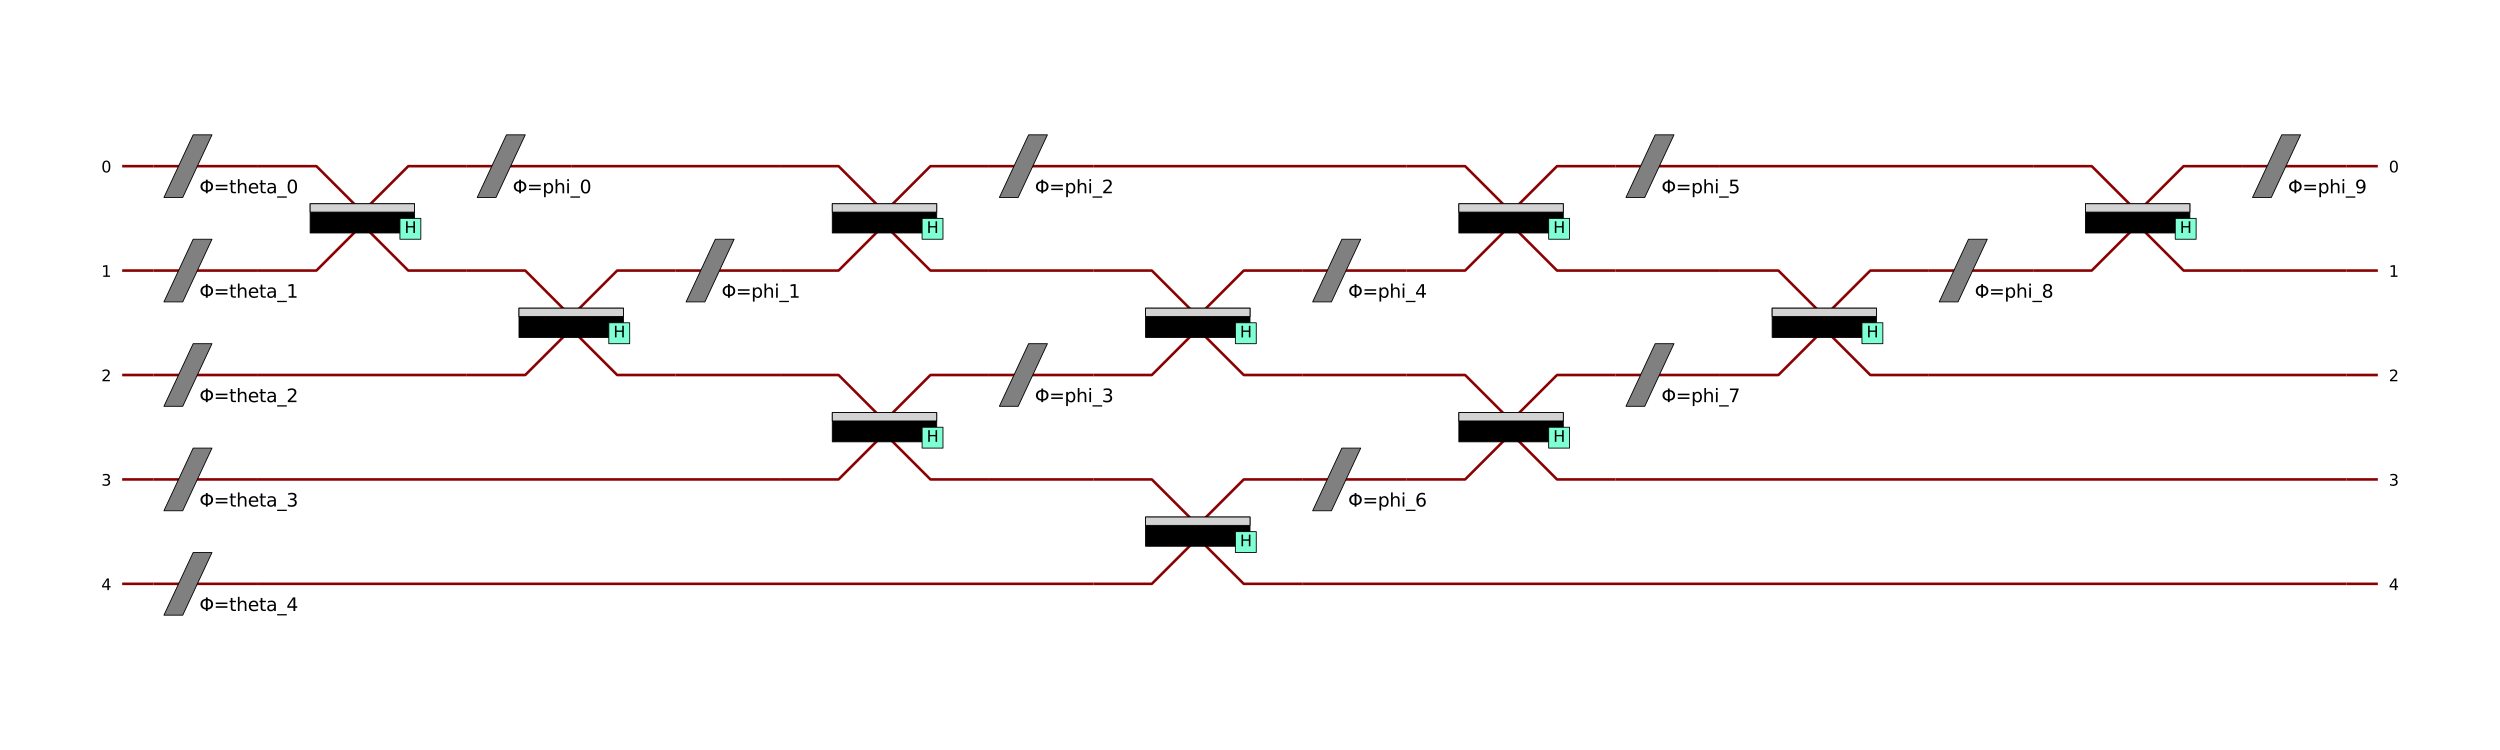 <?xml version="1.0" encoding="utf-8" standalone="no"?>
<!DOCTYPE svg PUBLIC "-//W3C//DTD SVG 1.1//EN"
  "http://www.w3.org/Graphics/SVG/1.1/DTD/svg11.dtd">
<svg xmlns:xlink="http://www.w3.org/1999/xlink" width="2880pt" height="864pt" viewBox="0 0 2880 864" xmlns="http://www.w3.org/2000/svg" version="1.1">
 <defs>
  <style type="text/css">*{stroke-linejoin: round; stroke-linecap: butt}</style>
 </defs>
 <g id="figure_1">
  <g id="patch_1">
   <path d="M 0 864
L 2880 864
L 2880 0
L 0 0
z
" style="fill: #ffffff"/>
  </g>
  <g id="axes_1">
   <g id="PatchCollection_1">
    <path d="M 140.727 191.394
L 176.818 191.394
" clip-path="url(#staticClipPath)" style="fill: none; stroke: #8b0000; stroke-width: 3"/>
    <path d="M 140.727 311.697
L 176.818 311.697
" clip-path="url(#staticClipPath)" style="fill: none; stroke: #8b0000; stroke-width: 3"/>
    <path d="M 140.727 432
L 176.818 432
" clip-path="url(#staticClipPath)" style="fill: none; stroke: #8b0000; stroke-width: 3"/>
    <path d="M 140.727 552.303
L 176.818 552.303
" clip-path="url(#staticClipPath)" style="fill: none; stroke: #8b0000; stroke-width: 3"/>
    <path d="M 140.727 672.606
L 176.818 672.606
" clip-path="url(#staticClipPath)" style="fill: none; stroke: #8b0000; stroke-width: 3"/>
    <path d="M 176.818 191.394
L 297.121 191.394
" clip-path="url(#staticClipPath)" style="fill: none; stroke: #8b0000; stroke-width: 3"/>
    <path d="M 188.848 227.485
L 210.503 227.485
L 244.188 155.303
L 222.533 155.303
L 188.848 227.485
L 210.503 227.485
z
" clip-path="url(#staticClipPath)" style="fill: #808080; stroke: #000000"/>
    <path d="M 176.818 311.697
L 297.121 311.697
" clip-path="url(#staticClipPath)" style="fill: none; stroke: #8b0000; stroke-width: 3"/>
    <path d="M 188.848 347.788
L 210.503 347.788
L 244.188 275.606
L 222.533 275.606
L 188.848 347.788
L 210.503 347.788
z
" clip-path="url(#staticClipPath)" style="fill: #808080; stroke: #000000"/>
    <path d="M 176.818 432
L 297.121 432
" clip-path="url(#staticClipPath)" style="fill: none; stroke: #8b0000; stroke-width: 3"/>
    <path d="M 188.848 468.091
L 210.503 468.091
L 244.188 395.909
L 222.533 395.909
L 188.848 468.091
L 210.503 468.091
z
" clip-path="url(#staticClipPath)" style="fill: #808080; stroke: #000000"/>
    <path d="M 176.818 552.303
L 297.121 552.303
" clip-path="url(#staticClipPath)" style="fill: none; stroke: #8b0000; stroke-width: 3"/>
    <path d="M 188.848 588.394
L 210.503 588.394
L 244.188 516.212
L 222.533 516.212
L 188.848 588.394
L 210.503 588.394
z
" clip-path="url(#staticClipPath)" style="fill: #808080; stroke: #000000"/>
    <path d="M 176.818 672.606
L 297.121 672.606
" clip-path="url(#staticClipPath)" style="fill: none; stroke: #8b0000; stroke-width: 3"/>
    <path d="M 188.848 708.697
L 210.503 708.697
L 244.188 636.515
L 222.533 636.515
L 188.848 708.697
L 210.503 708.697
z
" clip-path="url(#staticClipPath)" style="fill: #808080; stroke: #000000"/>
    <path d="M 297.121 191.394
L 364.491 191.394
L 410.206 237.109
" clip-path="url(#staticClipPath)" style="fill: none; stroke: #8b0000; stroke-width: 3"/>
    <path d="M 424.642 237.109
L 470.358 191.394
L 537.727 191.394
" clip-path="url(#staticClipPath)" style="fill: none; stroke: #8b0000; stroke-width: 3"/>
    <path d="M 297.121 311.697
L 364.491 311.697
L 410.206 265.982
" clip-path="url(#staticClipPath)" style="fill: none; stroke: #8b0000; stroke-width: 3"/>
    <path d="M 424.642 265.982
L 470.358 311.697
L 537.727 311.697
" clip-path="url(#staticClipPath)" style="fill: none; stroke: #8b0000; stroke-width: 3"/>
    <path d="M 357.273 234.703
L 477.576 234.703
L 477.576 268.388
L 357.273 268.388
z
" clip-path="url(#staticClipPath)" style="stroke: #000000"/>
    <path d="M 357.273 234.703
L 477.576 234.703
L 477.576 244.327
L 357.273 244.327
z
" clip-path="url(#staticClipPath)" style="fill: #d3d3d3; stroke: #000000"/>
    <path d="M 460.733 251.545
L 484.794 251.545
L 484.794 275.606
L 460.733 275.606
z
" clip-path="url(#staticClipPath)" style="fill: #7fffd4; stroke: #000000"/>
    <path d="M 537.727 191.394
L 658.03 191.394
" clip-path="url(#staticClipPath)" style="fill: none; stroke: #8b0000; stroke-width: 3"/>
    <path d="M 549.758 227.485
L 571.412 227.485
L 605.097 155.303
L 583.442 155.303
L 549.758 227.485
L 571.412 227.485
z
" clip-path="url(#staticClipPath)" style="fill: #808080; stroke: #000000"/>
    <path d="M 297.121 432
L 537.727 432
" clip-path="url(#staticClipPath)" style="fill: none; stroke: #8b0000; stroke-width: 3"/>
    <path d="M 537.727 311.697
L 605.097 311.697
L 650.812 357.412
" clip-path="url(#staticClipPath)" style="fill: none; stroke: #8b0000; stroke-width: 3"/>
    <path d="M 665.248 357.412
L 710.964 311.697
L 778.333 311.697
" clip-path="url(#staticClipPath)" style="fill: none; stroke: #8b0000; stroke-width: 3"/>
    <path d="M 537.727 432
L 605.097 432
L 650.812 386.285
" clip-path="url(#staticClipPath)" style="fill: none; stroke: #8b0000; stroke-width: 3"/>
    <path d="M 665.248 386.285
L 710.964 432
L 778.333 432
" clip-path="url(#staticClipPath)" style="fill: none; stroke: #8b0000; stroke-width: 3"/>
    <path d="M 597.879 355.006
L 718.182 355.006
L 718.182 388.691
L 597.879 388.691
z
" clip-path="url(#staticClipPath)" style="stroke: #000000"/>
    <path d="M 597.879 355.006
L 718.182 355.006
L 718.182 364.63
L 597.879 364.63
z
" clip-path="url(#staticClipPath)" style="fill: #d3d3d3; stroke: #000000"/>
    <path d="M 701.339 371.848
L 725.4 371.848
L 725.4 395.909
L 701.339 395.909
z
" clip-path="url(#staticClipPath)" style="fill: #7fffd4; stroke: #000000"/>
    <path d="M 778.333 311.697
L 898.636 311.697
" clip-path="url(#staticClipPath)" style="fill: none; stroke: #8b0000; stroke-width: 3"/>
    <path d="M 790.364 347.788
L 812.018 347.788
L 845.703 275.606
L 824.048 275.606
L 790.364 347.788
L 812.018 347.788
z
" clip-path="url(#staticClipPath)" style="fill: #808080; stroke: #000000"/>
    <path d="M 658.03 191.394
L 898.636 191.394
" clip-path="url(#staticClipPath)" style="fill: none; stroke: #8b0000; stroke-width: 3"/>
    <path d="M 898.636 191.394
L 966.006 191.394
L 1011.721 237.109
" clip-path="url(#staticClipPath)" style="fill: none; stroke: #8b0000; stroke-width: 3"/>
    <path d="M 1026.158 237.109
L 1071.873 191.394
L 1139.242 191.394
" clip-path="url(#staticClipPath)" style="fill: none; stroke: #8b0000; stroke-width: 3"/>
    <path d="M 898.636 311.697
L 966.006 311.697
L 1011.721 265.982
" clip-path="url(#staticClipPath)" style="fill: none; stroke: #8b0000; stroke-width: 3"/>
    <path d="M 1026.158 265.982
L 1071.873 311.697
L 1139.242 311.697
" clip-path="url(#staticClipPath)" style="fill: none; stroke: #8b0000; stroke-width: 3"/>
    <path d="M 958.788 234.703
L 1079.091 234.703
L 1079.091 268.388
L 958.788 268.388
z
" clip-path="url(#staticClipPath)" style="stroke: #000000"/>
    <path d="M 958.788 234.703
L 1079.091 234.703
L 1079.091 244.327
L 958.788 244.327
z
" clip-path="url(#staticClipPath)" style="fill: #d3d3d3; stroke: #000000"/>
    <path d="M 1062.248 251.545
L 1086.309 251.545
L 1086.309 275.606
L 1062.248 275.606
z
" clip-path="url(#staticClipPath)" style="fill: #7fffd4; stroke: #000000"/>
    <path d="M 778.333 432
L 898.636 432
" clip-path="url(#staticClipPath)" style="fill: none; stroke: #8b0000; stroke-width: 3"/>
    <path d="M 297.121 552.303
L 898.636 552.303
" clip-path="url(#staticClipPath)" style="fill: none; stroke: #8b0000; stroke-width: 3"/>
    <path d="M 898.636 432
L 966.006 432
L 1011.721 477.715
" clip-path="url(#staticClipPath)" style="fill: none; stroke: #8b0000; stroke-width: 3"/>
    <path d="M 1026.158 477.715
L 1071.873 432
L 1139.242 432
" clip-path="url(#staticClipPath)" style="fill: none; stroke: #8b0000; stroke-width: 3"/>
    <path d="M 898.636 552.303
L 966.006 552.303
L 1011.721 506.588
" clip-path="url(#staticClipPath)" style="fill: none; stroke: #8b0000; stroke-width: 3"/>
    <path d="M 1026.158 506.588
L 1071.873 552.303
L 1139.242 552.303
" clip-path="url(#staticClipPath)" style="fill: none; stroke: #8b0000; stroke-width: 3"/>
    <path d="M 958.788 475.309
L 1079.091 475.309
L 1079.091 508.994
L 958.788 508.994
z
" clip-path="url(#staticClipPath)" style="stroke: #000000"/>
    <path d="M 958.788 475.309
L 1079.091 475.309
L 1079.091 484.933
L 958.788 484.933
z
" clip-path="url(#staticClipPath)" style="fill: #d3d3d3; stroke: #000000"/>
    <path d="M 1062.248 492.152
L 1086.309 492.152
L 1086.309 516.212
L 1062.248 516.212
z
" clip-path="url(#staticClipPath)" style="fill: #7fffd4; stroke: #000000"/>
    <path d="M 1139.242 191.394
L 1259.545 191.394
" clip-path="url(#staticClipPath)" style="fill: none; stroke: #8b0000; stroke-width: 3"/>
    <path d="M 1151.273 227.485
L 1172.927 227.485
L 1206.612 155.303
L 1184.958 155.303
L 1151.273 227.485
L 1172.927 227.485
z
" clip-path="url(#staticClipPath)" style="fill: #808080; stroke: #000000"/>
    <path d="M 1139.242 432
L 1259.545 432
" clip-path="url(#staticClipPath)" style="fill: none; stroke: #8b0000; stroke-width: 3"/>
    <path d="M 1151.273 468.091
L 1172.927 468.091
L 1206.612 395.909
L 1184.958 395.909
L 1151.273 468.091
L 1172.927 468.091
z
" clip-path="url(#staticClipPath)" style="fill: #808080; stroke: #000000"/>
    <path d="M 1139.242 311.697
L 1259.545 311.697
" clip-path="url(#staticClipPath)" style="fill: none; stroke: #8b0000; stroke-width: 3"/>
    <path d="M 1259.545 311.697
L 1326.915 311.697
L 1372.63 357.412
" clip-path="url(#staticClipPath)" style="fill: none; stroke: #8b0000; stroke-width: 3"/>
    <path d="M 1387.067 357.412
L 1432.782 311.697
L 1500.152 311.697
" clip-path="url(#staticClipPath)" style="fill: none; stroke: #8b0000; stroke-width: 3"/>
    <path d="M 1259.545 432
L 1326.915 432
L 1372.63 386.285
" clip-path="url(#staticClipPath)" style="fill: none; stroke: #8b0000; stroke-width: 3"/>
    <path d="M 1387.067 386.285
L 1432.782 432
L 1500.152 432
" clip-path="url(#staticClipPath)" style="fill: none; stroke: #8b0000; stroke-width: 3"/>
    <path d="M 1319.697 355.006
L 1440 355.006
L 1440 388.691
L 1319.697 388.691
z
" clip-path="url(#staticClipPath)" style="stroke: #000000"/>
    <path d="M 1319.697 355.006
L 1440 355.006
L 1440 364.63
L 1319.697 364.63
z
" clip-path="url(#staticClipPath)" style="fill: #d3d3d3; stroke: #000000"/>
    <path d="M 1423.158 371.848
L 1447.218 371.848
L 1447.218 395.909
L 1423.158 395.909
z
" clip-path="url(#staticClipPath)" style="fill: #7fffd4; stroke: #000000"/>
    <path d="M 1139.242 552.303
L 1259.545 552.303
" clip-path="url(#staticClipPath)" style="fill: none; stroke: #8b0000; stroke-width: 3"/>
    <path d="M 297.121 672.606
L 1259.545 672.606
" clip-path="url(#staticClipPath)" style="fill: none; stroke: #8b0000; stroke-width: 3"/>
    <path d="M 1259.545 552.303
L 1326.915 552.303
L 1372.63 598.018
" clip-path="url(#staticClipPath)" style="fill: none; stroke: #8b0000; stroke-width: 3"/>
    <path d="M 1387.067 598.018
L 1432.782 552.303
L 1500.152 552.303
" clip-path="url(#staticClipPath)" style="fill: none; stroke: #8b0000; stroke-width: 3"/>
    <path d="M 1259.545 672.606
L 1326.915 672.606
L 1372.63 626.891
" clip-path="url(#staticClipPath)" style="fill: none; stroke: #8b0000; stroke-width: 3"/>
    <path d="M 1387.067 626.891
L 1432.782 672.606
L 1500.152 672.606
" clip-path="url(#staticClipPath)" style="fill: none; stroke: #8b0000; stroke-width: 3"/>
    <path d="M 1319.697 595.612
L 1440 595.612
L 1440 629.297
L 1319.697 629.297
z
" clip-path="url(#staticClipPath)" style="stroke: #000000"/>
    <path d="M 1319.697 595.612
L 1440 595.612
L 1440 605.236
L 1319.697 605.236
z
" clip-path="url(#staticClipPath)" style="fill: #d3d3d3; stroke: #000000"/>
    <path d="M 1423.158 612.455
L 1447.218 612.455
L 1447.218 636.515
L 1423.158 636.515
z
" clip-path="url(#staticClipPath)" style="fill: #7fffd4; stroke: #000000"/>
    <path d="M 1500.152 311.697
L 1620.455 311.697
" clip-path="url(#staticClipPath)" style="fill: none; stroke: #8b0000; stroke-width: 3"/>
    <path d="M 1512.182 347.788
L 1533.836 347.788
L 1567.521 275.606
L 1545.867 275.606
L 1512.182 347.788
L 1533.836 347.788
z
" clip-path="url(#staticClipPath)" style="fill: #808080; stroke: #000000"/>
    <path d="M 1500.152 552.303
L 1620.455 552.303
" clip-path="url(#staticClipPath)" style="fill: none; stroke: #8b0000; stroke-width: 3"/>
    <path d="M 1512.182 588.394
L 1533.836 588.394
L 1567.521 516.212
L 1545.867 516.212
L 1512.182 588.394
L 1533.836 588.394
z
" clip-path="url(#staticClipPath)" style="fill: #808080; stroke: #000000"/>
    <path d="M 1259.545 191.394
L 1620.455 191.394
" clip-path="url(#staticClipPath)" style="fill: none; stroke: #8b0000; stroke-width: 3"/>
    <path d="M 1620.455 191.394
L 1687.824 191.394
L 1733.539 237.109
" clip-path="url(#staticClipPath)" style="fill: none; stroke: #8b0000; stroke-width: 3"/>
    <path d="M 1747.976 237.109
L 1793.691 191.394
L 1861.061 191.394
" clip-path="url(#staticClipPath)" style="fill: none; stroke: #8b0000; stroke-width: 3"/>
    <path d="M 1620.455 311.697
L 1687.824 311.697
L 1733.539 265.982
" clip-path="url(#staticClipPath)" style="fill: none; stroke: #8b0000; stroke-width: 3"/>
    <path d="M 1747.976 265.982
L 1793.691 311.697
L 1861.061 311.697
" clip-path="url(#staticClipPath)" style="fill: none; stroke: #8b0000; stroke-width: 3"/>
    <path d="M 1680.606 234.703
L 1800.909 234.703
L 1800.909 268.388
L 1680.606 268.388
z
" clip-path="url(#staticClipPath)" style="stroke: #000000"/>
    <path d="M 1680.606 234.703
L 1800.909 234.703
L 1800.909 244.327
L 1680.606 244.327
z
" clip-path="url(#staticClipPath)" style="fill: #d3d3d3; stroke: #000000"/>
    <path d="M 1784.067 251.545
L 1808.127 251.545
L 1808.127 275.606
L 1784.067 275.606
z
" clip-path="url(#staticClipPath)" style="fill: #7fffd4; stroke: #000000"/>
    <path d="M 1500.152 432
L 1620.455 432
" clip-path="url(#staticClipPath)" style="fill: none; stroke: #8b0000; stroke-width: 3"/>
    <path d="M 1620.455 432
L 1687.824 432
L 1733.539 477.715
" clip-path="url(#staticClipPath)" style="fill: none; stroke: #8b0000; stroke-width: 3"/>
    <path d="M 1747.976 477.715
L 1793.691 432
L 1861.061 432
" clip-path="url(#staticClipPath)" style="fill: none; stroke: #8b0000; stroke-width: 3"/>
    <path d="M 1620.455 552.303
L 1687.824 552.303
L 1733.539 506.588
" clip-path="url(#staticClipPath)" style="fill: none; stroke: #8b0000; stroke-width: 3"/>
    <path d="M 1747.976 506.588
L 1793.691 552.303
L 1861.061 552.303
" clip-path="url(#staticClipPath)" style="fill: none; stroke: #8b0000; stroke-width: 3"/>
    <path d="M 1680.606 475.309
L 1800.909 475.309
L 1800.909 508.994
L 1680.606 508.994
z
" clip-path="url(#staticClipPath)" style="stroke: #000000"/>
    <path d="M 1680.606 475.309
L 1800.909 475.309
L 1800.909 484.933
L 1680.606 484.933
z
" clip-path="url(#staticClipPath)" style="fill: #d3d3d3; stroke: #000000"/>
    <path d="M 1784.067 492.152
L 1808.127 492.152
L 1808.127 516.212
L 1784.067 516.212
z
" clip-path="url(#staticClipPath)" style="fill: #7fffd4; stroke: #000000"/>
    <path d="M 1861.061 191.394
L 1981.364 191.394
" clip-path="url(#staticClipPath)" style="fill: none; stroke: #8b0000; stroke-width: 3"/>
    <path d="M 1873.091 227.485
L 1894.745 227.485
L 1928.43 155.303
L 1906.776 155.303
L 1873.091 227.485
L 1894.745 227.485
z
" clip-path="url(#staticClipPath)" style="fill: #808080; stroke: #000000"/>
    <path d="M 1861.061 432
L 1981.364 432
" clip-path="url(#staticClipPath)" style="fill: none; stroke: #8b0000; stroke-width: 3"/>
    <path d="M 1873.091 468.091
L 1894.745 468.091
L 1928.43 395.909
L 1906.776 395.909
L 1873.091 468.091
L 1894.745 468.091
z
" clip-path="url(#staticClipPath)" style="fill: #808080; stroke: #000000"/>
    <path d="M 1861.061 311.697
L 1981.364 311.697
" clip-path="url(#staticClipPath)" style="fill: none; stroke: #8b0000; stroke-width: 3"/>
    <path d="M 1981.364 311.697
L 2048.733 311.697
L 2094.448 357.412
" clip-path="url(#staticClipPath)" style="fill: none; stroke: #8b0000; stroke-width: 3"/>
    <path d="M 2108.885 357.412
L 2154.6 311.697
L 2221.97 311.697
" clip-path="url(#staticClipPath)" style="fill: none; stroke: #8b0000; stroke-width: 3"/>
    <path d="M 1981.364 432
L 2048.733 432
L 2094.448 386.285
" clip-path="url(#staticClipPath)" style="fill: none; stroke: #8b0000; stroke-width: 3"/>
    <path d="M 2108.885 386.285
L 2154.6 432
L 2221.97 432
" clip-path="url(#staticClipPath)" style="fill: none; stroke: #8b0000; stroke-width: 3"/>
    <path d="M 2041.515 355.006
L 2161.818 355.006
L 2161.818 388.691
L 2041.515 388.691
z
" clip-path="url(#staticClipPath)" style="stroke: #000000"/>
    <path d="M 2041.515 355.006
L 2161.818 355.006
L 2161.818 364.63
L 2041.515 364.63
z
" clip-path="url(#staticClipPath)" style="fill: #d3d3d3; stroke: #000000"/>
    <path d="M 2144.976 371.848
L 2169.036 371.848
L 2169.036 395.909
L 2144.976 395.909
z
" clip-path="url(#staticClipPath)" style="fill: #7fffd4; stroke: #000000"/>
    <path d="M 2221.97 311.697
L 2342.273 311.697
" clip-path="url(#staticClipPath)" style="fill: none; stroke: #8b0000; stroke-width: 3"/>
    <path d="M 2234 347.788
L 2255.655 347.788
L 2289.339 275.606
L 2267.685 275.606
L 2234 347.788
L 2255.655 347.788
z
" clip-path="url(#staticClipPath)" style="fill: #808080; stroke: #000000"/>
    <path d="M 1981.364 191.394
L 2342.273 191.394
" clip-path="url(#staticClipPath)" style="fill: none; stroke: #8b0000; stroke-width: 3"/>
    <path d="M 2342.273 191.394
L 2409.642 191.394
L 2455.358 237.109
" clip-path="url(#staticClipPath)" style="fill: none; stroke: #8b0000; stroke-width: 3"/>
    <path d="M 2469.794 237.109
L 2515.509 191.394
L 2582.879 191.394
" clip-path="url(#staticClipPath)" style="fill: none; stroke: #8b0000; stroke-width: 3"/>
    <path d="M 2342.273 311.697
L 2409.642 311.697
L 2455.358 265.982
" clip-path="url(#staticClipPath)" style="fill: none; stroke: #8b0000; stroke-width: 3"/>
    <path d="M 2469.794 265.982
L 2515.509 311.697
L 2582.879 311.697
" clip-path="url(#staticClipPath)" style="fill: none; stroke: #8b0000; stroke-width: 3"/>
    <path d="M 2402.424 234.703
L 2522.727 234.703
L 2522.727 268.388
L 2402.424 268.388
z
" clip-path="url(#staticClipPath)" style="stroke: #000000"/>
    <path d="M 2402.424 234.703
L 2522.727 234.703
L 2522.727 244.327
L 2402.424 244.327
z
" clip-path="url(#staticClipPath)" style="fill: #d3d3d3; stroke: #000000"/>
    <path d="M 2505.885 251.545
L 2529.945 251.545
L 2529.945 275.606
L 2505.885 275.606
z
" clip-path="url(#staticClipPath)" style="fill: #7fffd4; stroke: #000000"/>
    <path d="M 2582.879 191.394
L 2703.182 191.394
" clip-path="url(#staticClipPath)" style="fill: none; stroke: #8b0000; stroke-width: 3"/>
    <path d="M 2594.909 227.485
L 2616.564 227.485
L 2650.248 155.303
L 2628.594 155.303
L 2594.909 227.485
L 2616.564 227.485
z
" clip-path="url(#staticClipPath)" style="fill: #808080; stroke: #000000"/>
    <path d="M 2582.879 311.697
L 2703.182 311.697
" clip-path="url(#staticClipPath)" style="fill: none; stroke: #8b0000; stroke-width: 3"/>
    <path d="M 2221.97 432
L 2703.182 432
" clip-path="url(#staticClipPath)" style="fill: none; stroke: #8b0000; stroke-width: 3"/>
    <path d="M 1861.061 552.303
L 2703.182 552.303
" clip-path="url(#staticClipPath)" style="fill: none; stroke: #8b0000; stroke-width: 3"/>
    <path d="M 1500.152 672.606
L 2703.182 672.606
" clip-path="url(#staticClipPath)" style="fill: none; stroke: #8b0000; stroke-width: 3"/>
    <path d="M 2703.182 191.394
L 2739.273 191.394
" clip-path="url(#staticClipPath)" style="fill: none; stroke: #8b0000; stroke-width: 3"/>
    <path d="M 2703.182 311.697
L 2739.273 311.697
" clip-path="url(#staticClipPath)" style="fill: none; stroke: #8b0000; stroke-width: 3"/>
    <path d="M 2703.182 432
L 2739.273 432
" clip-path="url(#staticClipPath)" style="fill: none; stroke: #8b0000; stroke-width: 3"/>
    <path d="M 2703.182 552.303
L 2739.273 552.303
" clip-path="url(#staticClipPath)" style="fill: none; stroke: #8b0000; stroke-width: 3"/>
    <path d="M 2703.182 672.606
L 2739.273 672.606
" clip-path="url(#staticClipPath)" style="fill: none; stroke: #8b0000; stroke-width: 3"/>
   </g>
   <g id="text_1">
    <!-- Φ=theta_0 -->
    <g transform="translate(229.752 222.673) scale(0.21 -0.21)">
     <defs>
      <path id="DejaVuSans-3a6" d="M 2206 3644
Q 1738 3578 1431 3306
Q 1025 2947 1025 2328
Q 1025 1713 1431 1353
Q 1738 1081 2206 1016
L 2206 3644
z
M 2838 1016
Q 3306 1081 3613 1353
Q 4013 1713 4013 2328
Q 4013 2947 3613 3306
Q 3306 3578 2838 3644
L 2838 1016
z
M 2206 494
Q 1444 563 950 981
Q 359 1481 359 2328
Q 359 3175 950 3678
Q 1441 4100 2206 4169
L 2206 4666
L 2838 4666
L 2838 4169
Q 3600 4097 4091 3678
Q 4678 3175 4678 2328
Q 4678 1484 4091 981
Q 3600 563 2838 491
L 2838 0
L 2206 0
L 2206 494
z
" transform="scale(0.016)"/>
      <path id="DejaVuSans-3d" d="M 678 2906
L 4684 2906
L 4684 2381
L 678 2381
L 678 2906
z
M 678 1631
L 4684 1631
L 4684 1100
L 678 1100
L 678 1631
z
" transform="scale(0.016)"/>
      <path id="DejaVuSans-74" d="M 1172 4494
L 1172 3500
L 2356 3500
L 2356 3053
L 1172 3053
L 1172 1153
Q 1172 725 1289 603
Q 1406 481 1766 481
L 2356 481
L 2356 0
L 1766 0
Q 1100 0 847 248
Q 594 497 594 1153
L 594 3053
L 172 3053
L 172 3500
L 594 3500
L 594 4494
L 1172 4494
z
" transform="scale(0.016)"/>
      <path id="DejaVuSans-68" d="M 3513 2113
L 3513 0
L 2938 0
L 2938 2094
Q 2938 2591 2744 2837
Q 2550 3084 2163 3084
Q 1697 3084 1428 2787
Q 1159 2491 1159 1978
L 1159 0
L 581 0
L 581 4863
L 1159 4863
L 1159 2956
Q 1366 3272 1645 3428
Q 1925 3584 2291 3584
Q 2894 3584 3203 3211
Q 3513 2838 3513 2113
z
" transform="scale(0.016)"/>
      <path id="DejaVuSans-65" d="M 3597 1894
L 3597 1613
L 953 1613
Q 991 1019 1311 708
Q 1631 397 2203 397
Q 2534 397 2845 478
Q 3156 559 3463 722
L 3463 178
Q 3153 47 2828 -22
Q 2503 -91 2169 -91
Q 1331 -91 842 396
Q 353 884 353 1716
Q 353 2575 817 3079
Q 1281 3584 2069 3584
Q 2775 3584 3186 3129
Q 3597 2675 3597 1894
z
M 3022 2063
Q 3016 2534 2758 2815
Q 2500 3097 2075 3097
Q 1594 3097 1305 2825
Q 1016 2553 972 2059
L 3022 2063
z
" transform="scale(0.016)"/>
      <path id="DejaVuSans-61" d="M 2194 1759
Q 1497 1759 1228 1600
Q 959 1441 959 1056
Q 959 750 1161 570
Q 1363 391 1709 391
Q 2188 391 2477 730
Q 2766 1069 2766 1631
L 2766 1759
L 2194 1759
z
M 3341 1997
L 3341 0
L 2766 0
L 2766 531
Q 2569 213 2275 61
Q 1981 -91 1556 -91
Q 1019 -91 701 211
Q 384 513 384 1019
Q 384 1609 779 1909
Q 1175 2209 1959 2209
L 2766 2209
L 2766 2266
Q 2766 2663 2505 2880
Q 2244 3097 1772 3097
Q 1472 3097 1187 3025
Q 903 2953 641 2809
L 641 3341
Q 956 3463 1253 3523
Q 1550 3584 1831 3584
Q 2591 3584 2966 3190
Q 3341 2797 3341 1997
z
" transform="scale(0.016)"/>
      <path id="DejaVuSans-5f" d="M 3263 -1063
L 3263 -1509
L -63 -1509
L -63 -1063
L 3263 -1063
z
" transform="scale(0.016)"/>
      <path id="DejaVuSans-30" d="M 2034 4250
Q 1547 4250 1301 3770
Q 1056 3291 1056 2328
Q 1056 1369 1301 889
Q 1547 409 2034 409
Q 2525 409 2770 889
Q 3016 1369 3016 2328
Q 3016 3291 2770 3770
Q 2525 4250 2034 4250
z
M 2034 4750
Q 2819 4750 3233 4129
Q 3647 3509 3647 2328
Q 3647 1150 3233 529
Q 2819 -91 2034 -91
Q 1250 -91 836 529
Q 422 1150 422 2328
Q 422 3509 836 4129
Q 1250 4750 2034 4750
z
" transform="scale(0.016)"/>
     </defs>
     <use xlink:href="#DejaVuSans-3a6"/>
     <use xlink:href="#DejaVuSans-3d" x="78.711"/>
     <use xlink:href="#DejaVuSans-74" x="162.5"/>
     <use xlink:href="#DejaVuSans-68" x="201.709"/>
     <use xlink:href="#DejaVuSans-65" x="265.088"/>
     <use xlink:href="#DejaVuSans-74" x="326.611"/>
     <use xlink:href="#DejaVuSans-61" x="365.82"/>
     <use xlink:href="#DejaVuSans-5f" x="427.1"/>
     <use xlink:href="#DejaVuSans-30" x="477.1"/>
    </g>
   </g>
   <g id="text_2">
    <!-- Φ=theta_1 -->
    <g transform="translate(229.752 342.976) scale(0.21 -0.21)">
     <defs>
      <path id="DejaVuSans-31" d="M 794 531
L 1825 531
L 1825 4091
L 703 3866
L 703 4441
L 1819 4666
L 2450 4666
L 2450 531
L 3481 531
L 3481 0
L 794 0
L 794 531
z
" transform="scale(0.016)"/>
     </defs>
     <use xlink:href="#DejaVuSans-3a6"/>
     <use xlink:href="#DejaVuSans-3d" x="78.711"/>
     <use xlink:href="#DejaVuSans-74" x="162.5"/>
     <use xlink:href="#DejaVuSans-68" x="201.709"/>
     <use xlink:href="#DejaVuSans-65" x="265.088"/>
     <use xlink:href="#DejaVuSans-74" x="326.611"/>
     <use xlink:href="#DejaVuSans-61" x="365.82"/>
     <use xlink:href="#DejaVuSans-5f" x="427.1"/>
     <use xlink:href="#DejaVuSans-31" x="477.1"/>
    </g>
   </g>
   <g id="text_3">
    <!-- Φ=theta_2 -->
    <g transform="translate(229.752 463.279) scale(0.21 -0.21)">
     <defs>
      <path id="DejaVuSans-32" d="M 1228 531
L 3431 531
L 3431 0
L 469 0
L 469 531
Q 828 903 1448 1529
Q 2069 2156 2228 2338
Q 2531 2678 2651 2914
Q 2772 3150 2772 3378
Q 2772 3750 2511 3984
Q 2250 4219 1831 4219
Q 1534 4219 1204 4116
Q 875 4013 500 3803
L 500 4441
Q 881 4594 1212 4672
Q 1544 4750 1819 4750
Q 2544 4750 2975 4387
Q 3406 4025 3406 3419
Q 3406 3131 3298 2873
Q 3191 2616 2906 2266
Q 2828 2175 2409 1742
Q 1991 1309 1228 531
z
" transform="scale(0.016)"/>
     </defs>
     <use xlink:href="#DejaVuSans-3a6"/>
     <use xlink:href="#DejaVuSans-3d" x="78.711"/>
     <use xlink:href="#DejaVuSans-74" x="162.5"/>
     <use xlink:href="#DejaVuSans-68" x="201.709"/>
     <use xlink:href="#DejaVuSans-65" x="265.088"/>
     <use xlink:href="#DejaVuSans-74" x="326.611"/>
     <use xlink:href="#DejaVuSans-61" x="365.82"/>
     <use xlink:href="#DejaVuSans-5f" x="427.1"/>
     <use xlink:href="#DejaVuSans-32" x="477.1"/>
    </g>
   </g>
   <g id="text_4">
    <!-- Φ=theta_3 -->
    <g transform="translate(229.752 583.582) scale(0.21 -0.21)">
     <defs>
      <path id="DejaVuSans-33" d="M 2597 2516
Q 3050 2419 3304 2112
Q 3559 1806 3559 1356
Q 3559 666 3084 287
Q 2609 -91 1734 -91
Q 1441 -91 1130 -33
Q 819 25 488 141
L 488 750
Q 750 597 1062 519
Q 1375 441 1716 441
Q 2309 441 2620 675
Q 2931 909 2931 1356
Q 2931 1769 2642 2001
Q 2353 2234 1838 2234
L 1294 2234
L 1294 2753
L 1863 2753
Q 2328 2753 2575 2939
Q 2822 3125 2822 3475
Q 2822 3834 2567 4026
Q 2313 4219 1838 4219
Q 1578 4219 1281 4162
Q 984 4106 628 3988
L 628 4550
Q 988 4650 1302 4700
Q 1616 4750 1894 4750
Q 2613 4750 3031 4423
Q 3450 4097 3450 3541
Q 3450 3153 3228 2886
Q 3006 2619 2597 2516
z
" transform="scale(0.016)"/>
     </defs>
     <use xlink:href="#DejaVuSans-3a6"/>
     <use xlink:href="#DejaVuSans-3d" x="78.711"/>
     <use xlink:href="#DejaVuSans-74" x="162.5"/>
     <use xlink:href="#DejaVuSans-68" x="201.709"/>
     <use xlink:href="#DejaVuSans-65" x="265.088"/>
     <use xlink:href="#DejaVuSans-74" x="326.611"/>
     <use xlink:href="#DejaVuSans-61" x="365.82"/>
     <use xlink:href="#DejaVuSans-5f" x="427.1"/>
     <use xlink:href="#DejaVuSans-33" x="477.1"/>
    </g>
   </g>
   <g id="text_5">
    <!-- Φ=theta_4 -->
    <g transform="translate(229.752 703.885) scale(0.21 -0.21)">
     <defs>
      <path id="DejaVuSans-34" d="M 2419 4116
L 825 1625
L 2419 1625
L 2419 4116
z
M 2253 4666
L 3047 4666
L 3047 1625
L 3713 1625
L 3713 1100
L 3047 1100
L 3047 0
L 2419 0
L 2419 1100
L 313 1100
L 313 1709
L 2253 4666
z
" transform="scale(0.016)"/>
     </defs>
     <use xlink:href="#DejaVuSans-3a6"/>
     <use xlink:href="#DejaVuSans-3d" x="78.711"/>
     <use xlink:href="#DejaVuSans-74" x="162.5"/>
     <use xlink:href="#DejaVuSans-68" x="201.709"/>
     <use xlink:href="#DejaVuSans-65" x="265.088"/>
     <use xlink:href="#DejaVuSans-74" x="326.611"/>
     <use xlink:href="#DejaVuSans-61" x="365.82"/>
     <use xlink:href="#DejaVuSans-5f" x="427.1"/>
     <use xlink:href="#DejaVuSans-34" x="477.1"/>
    </g>
   </g>
   <g id="text_6">
    <!-- H -->
    <g transform="translate(465.995 268.388) scale(0.18 -0.18)">
     <defs>
      <path id="DejaVuSans-48" d="M 628 4666
L 1259 4666
L 1259 2753
L 3553 2753
L 3553 4666
L 4184 4666
L 4184 0
L 3553 0
L 3553 2222
L 1259 2222
L 1259 0
L 628 0
L 628 4666
z
" transform="scale(0.016)"/>
     </defs>
     <use xlink:href="#DejaVuSans-48"/>
    </g>
   </g>
   <g id="text_7">
    <!-- Φ=phi_0 -->
    <g transform="translate(590.661 222.673) scale(0.21 -0.21)">
     <defs>
      <path id="DejaVuSans-70" d="M 1159 525
L 1159 -1331
L 581 -1331
L 581 3500
L 1159 3500
L 1159 2969
Q 1341 3281 1617 3432
Q 1894 3584 2278 3584
Q 2916 3584 3314 3078
Q 3713 2572 3713 1747
Q 3713 922 3314 415
Q 2916 -91 2278 -91
Q 1894 -91 1617 61
Q 1341 213 1159 525
z
M 3116 1747
Q 3116 2381 2855 2742
Q 2594 3103 2138 3103
Q 1681 3103 1420 2742
Q 1159 2381 1159 1747
Q 1159 1113 1420 752
Q 1681 391 2138 391
Q 2594 391 2855 752
Q 3116 1113 3116 1747
z
" transform="scale(0.016)"/>
      <path id="DejaVuSans-69" d="M 603 3500
L 1178 3500
L 1178 0
L 603 0
L 603 3500
z
M 603 4863
L 1178 4863
L 1178 4134
L 603 4134
L 603 4863
z
" transform="scale(0.016)"/>
     </defs>
     <use xlink:href="#DejaVuSans-3a6"/>
     <use xlink:href="#DejaVuSans-3d" x="78.711"/>
     <use xlink:href="#DejaVuSans-70" x="162.5"/>
     <use xlink:href="#DejaVuSans-68" x="225.977"/>
     <use xlink:href="#DejaVuSans-69" x="289.355"/>
     <use xlink:href="#DejaVuSans-5f" x="317.139"/>
     <use xlink:href="#DejaVuSans-30" x="367.139"/>
    </g>
   </g>
   <g id="text_8">
    <!-- H -->
    <g transform="translate(706.601 388.691) scale(0.18 -0.18)">
     <use xlink:href="#DejaVuSans-48"/>
    </g>
   </g>
   <g id="text_9">
    <!-- Φ=phi_1 -->
    <g transform="translate(831.267 342.976) scale(0.21 -0.21)">
     <use xlink:href="#DejaVuSans-3a6"/>
     <use xlink:href="#DejaVuSans-3d" x="78.711"/>
     <use xlink:href="#DejaVuSans-70" x="162.5"/>
     <use xlink:href="#DejaVuSans-68" x="225.977"/>
     <use xlink:href="#DejaVuSans-69" x="289.355"/>
     <use xlink:href="#DejaVuSans-5f" x="317.139"/>
     <use xlink:href="#DejaVuSans-31" x="367.139"/>
    </g>
   </g>
   <g id="text_10">
    <!-- H -->
    <g transform="translate(1067.511 268.388) scale(0.18 -0.18)">
     <use xlink:href="#DejaVuSans-48"/>
    </g>
   </g>
   <g id="text_11">
    <!-- H -->
    <g transform="translate(1067.511 508.994) scale(0.18 -0.18)">
     <use xlink:href="#DejaVuSans-48"/>
    </g>
   </g>
   <g id="text_12">
    <!-- Φ=phi_2 -->
    <g transform="translate(1192.176 222.673) scale(0.21 -0.21)">
     <use xlink:href="#DejaVuSans-3a6"/>
     <use xlink:href="#DejaVuSans-3d" x="78.711"/>
     <use xlink:href="#DejaVuSans-70" x="162.5"/>
     <use xlink:href="#DejaVuSans-68" x="225.977"/>
     <use xlink:href="#DejaVuSans-69" x="289.355"/>
     <use xlink:href="#DejaVuSans-5f" x="317.139"/>
     <use xlink:href="#DejaVuSans-32" x="367.139"/>
    </g>
   </g>
   <g id="text_13">
    <!-- Φ=phi_3 -->
    <g transform="translate(1192.176 463.279) scale(0.21 -0.21)">
     <use xlink:href="#DejaVuSans-3a6"/>
     <use xlink:href="#DejaVuSans-3d" x="78.711"/>
     <use xlink:href="#DejaVuSans-70" x="162.5"/>
     <use xlink:href="#DejaVuSans-68" x="225.977"/>
     <use xlink:href="#DejaVuSans-69" x="289.355"/>
     <use xlink:href="#DejaVuSans-5f" x="317.139"/>
     <use xlink:href="#DejaVuSans-33" x="367.139"/>
    </g>
   </g>
   <g id="text_14">
    <!-- H -->
    <g transform="translate(1428.42 388.691) scale(0.18 -0.18)">
     <use xlink:href="#DejaVuSans-48"/>
    </g>
   </g>
   <g id="text_15">
    <!-- H -->
    <g transform="translate(1428.42 629.297) scale(0.18 -0.18)">
     <use xlink:href="#DejaVuSans-48"/>
    </g>
   </g>
   <g id="text_16">
    <!-- Φ=phi_4 -->
    <g transform="translate(1553.085 342.976) scale(0.21 -0.21)">
     <use xlink:href="#DejaVuSans-3a6"/>
     <use xlink:href="#DejaVuSans-3d" x="78.711"/>
     <use xlink:href="#DejaVuSans-70" x="162.5"/>
     <use xlink:href="#DejaVuSans-68" x="225.977"/>
     <use xlink:href="#DejaVuSans-69" x="289.355"/>
     <use xlink:href="#DejaVuSans-5f" x="317.139"/>
     <use xlink:href="#DejaVuSans-34" x="367.139"/>
    </g>
   </g>
   <g id="text_17">
    <!-- Φ=phi_6 -->
    <g transform="translate(1553.085 583.582) scale(0.21 -0.21)">
     <defs>
      <path id="DejaVuSans-36" d="M 2113 2584
Q 1688 2584 1439 2293
Q 1191 2003 1191 1497
Q 1191 994 1439 701
Q 1688 409 2113 409
Q 2538 409 2786 701
Q 3034 994 3034 1497
Q 3034 2003 2786 2293
Q 2538 2584 2113 2584
z
M 3366 4563
L 3366 3988
Q 3128 4100 2886 4159
Q 2644 4219 2406 4219
Q 1781 4219 1451 3797
Q 1122 3375 1075 2522
Q 1259 2794 1537 2939
Q 1816 3084 2150 3084
Q 2853 3084 3261 2657
Q 3669 2231 3669 1497
Q 3669 778 3244 343
Q 2819 -91 2113 -91
Q 1303 -91 875 529
Q 447 1150 447 2328
Q 447 3434 972 4092
Q 1497 4750 2381 4750
Q 2619 4750 2861 4703
Q 3103 4656 3366 4563
z
" transform="scale(0.016)"/>
     </defs>
     <use xlink:href="#DejaVuSans-3a6"/>
     <use xlink:href="#DejaVuSans-3d" x="78.711"/>
     <use xlink:href="#DejaVuSans-70" x="162.5"/>
     <use xlink:href="#DejaVuSans-68" x="225.977"/>
     <use xlink:href="#DejaVuSans-69" x="289.355"/>
     <use xlink:href="#DejaVuSans-5f" x="317.139"/>
     <use xlink:href="#DejaVuSans-36" x="367.139"/>
    </g>
   </g>
   <g id="text_18">
    <!-- H -->
    <g transform="translate(1789.329 268.388) scale(0.18 -0.18)">
     <use xlink:href="#DejaVuSans-48"/>
    </g>
   </g>
   <g id="text_19">
    <!-- H -->
    <g transform="translate(1789.329 508.994) scale(0.18 -0.18)">
     <use xlink:href="#DejaVuSans-48"/>
    </g>
   </g>
   <g id="text_20">
    <!-- Φ=phi_5 -->
    <g transform="translate(1913.994 222.673) scale(0.21 -0.21)">
     <defs>
      <path id="DejaVuSans-35" d="M 691 4666
L 3169 4666
L 3169 4134
L 1269 4134
L 1269 2991
Q 1406 3038 1543 3061
Q 1681 3084 1819 3084
Q 2600 3084 3056 2656
Q 3513 2228 3513 1497
Q 3513 744 3044 326
Q 2575 -91 1722 -91
Q 1428 -91 1123 -41
Q 819 9 494 109
L 494 744
Q 775 591 1075 516
Q 1375 441 1709 441
Q 2250 441 2565 725
Q 2881 1009 2881 1497
Q 2881 1984 2565 2268
Q 2250 2553 1709 2553
Q 1456 2553 1204 2497
Q 953 2441 691 2322
L 691 4666
z
" transform="scale(0.016)"/>
     </defs>
     <use xlink:href="#DejaVuSans-3a6"/>
     <use xlink:href="#DejaVuSans-3d" x="78.711"/>
     <use xlink:href="#DejaVuSans-70" x="162.5"/>
     <use xlink:href="#DejaVuSans-68" x="225.977"/>
     <use xlink:href="#DejaVuSans-69" x="289.355"/>
     <use xlink:href="#DejaVuSans-5f" x="317.139"/>
     <use xlink:href="#DejaVuSans-35" x="367.139"/>
    </g>
   </g>
   <g id="text_21">
    <!-- Φ=phi_7 -->
    <g transform="translate(1913.994 463.279) scale(0.21 -0.21)">
     <defs>
      <path id="DejaVuSans-37" d="M 525 4666
L 3525 4666
L 3525 4397
L 1831 0
L 1172 0
L 2766 4134
L 525 4134
L 525 4666
z
" transform="scale(0.016)"/>
     </defs>
     <use xlink:href="#DejaVuSans-3a6"/>
     <use xlink:href="#DejaVuSans-3d" x="78.711"/>
     <use xlink:href="#DejaVuSans-70" x="162.5"/>
     <use xlink:href="#DejaVuSans-68" x="225.977"/>
     <use xlink:href="#DejaVuSans-69" x="289.355"/>
     <use xlink:href="#DejaVuSans-5f" x="317.139"/>
     <use xlink:href="#DejaVuSans-37" x="367.139"/>
    </g>
   </g>
   <g id="text_22">
    <!-- H -->
    <g transform="translate(2150.238 388.691) scale(0.18 -0.18)">
     <use xlink:href="#DejaVuSans-48"/>
    </g>
   </g>
   <g id="text_23">
    <!-- Φ=phi_8 -->
    <g transform="translate(2274.903 342.976) scale(0.21 -0.21)">
     <defs>
      <path id="DejaVuSans-38" d="M 2034 2216
Q 1584 2216 1326 1975
Q 1069 1734 1069 1313
Q 1069 891 1326 650
Q 1584 409 2034 409
Q 2484 409 2743 651
Q 3003 894 3003 1313
Q 3003 1734 2745 1975
Q 2488 2216 2034 2216
z
M 1403 2484
Q 997 2584 770 2862
Q 544 3141 544 3541
Q 544 4100 942 4425
Q 1341 4750 2034 4750
Q 2731 4750 3128 4425
Q 3525 4100 3525 3541
Q 3525 3141 3298 2862
Q 3072 2584 2669 2484
Q 3125 2378 3379 2068
Q 3634 1759 3634 1313
Q 3634 634 3220 271
Q 2806 -91 2034 -91
Q 1263 -91 848 271
Q 434 634 434 1313
Q 434 1759 690 2068
Q 947 2378 1403 2484
z
M 1172 3481
Q 1172 3119 1398 2916
Q 1625 2713 2034 2713
Q 2441 2713 2670 2916
Q 2900 3119 2900 3481
Q 2900 3844 2670 4047
Q 2441 4250 2034 4250
Q 1625 4250 1398 4047
Q 1172 3844 1172 3481
z
" transform="scale(0.016)"/>
     </defs>
     <use xlink:href="#DejaVuSans-3a6"/>
     <use xlink:href="#DejaVuSans-3d" x="78.711"/>
     <use xlink:href="#DejaVuSans-70" x="162.5"/>
     <use xlink:href="#DejaVuSans-68" x="225.977"/>
     <use xlink:href="#DejaVuSans-69" x="289.355"/>
     <use xlink:href="#DejaVuSans-5f" x="317.139"/>
     <use xlink:href="#DejaVuSans-38" x="367.139"/>
    </g>
   </g>
   <g id="text_24">
    <!-- H -->
    <g transform="translate(2511.147 268.388) scale(0.18 -0.18)">
     <use xlink:href="#DejaVuSans-48"/>
    </g>
   </g>
   <g id="text_25">
    <!-- Φ=phi_9 -->
    <g transform="translate(2635.812 222.673) scale(0.21 -0.21)">
     <defs>
      <path id="DejaVuSans-39" d="M 703 97
L 703 672
Q 941 559 1184 500
Q 1428 441 1663 441
Q 2288 441 2617 861
Q 2947 1281 2994 2138
Q 2813 1869 2534 1725
Q 2256 1581 1919 1581
Q 1219 1581 811 2004
Q 403 2428 403 3163
Q 403 3881 828 4315
Q 1253 4750 1959 4750
Q 2769 4750 3195 4129
Q 3622 3509 3622 2328
Q 3622 1225 3098 567
Q 2575 -91 1691 -91
Q 1453 -91 1209 -44
Q 966 3 703 97
z
M 1959 2075
Q 2384 2075 2632 2365
Q 2881 2656 2881 3163
Q 2881 3666 2632 3958
Q 2384 4250 1959 4250
Q 1534 4250 1286 3958
Q 1038 3666 1038 3163
Q 1038 2656 1286 2365
Q 1534 2075 1959 2075
z
" transform="scale(0.016)"/>
     </defs>
     <use xlink:href="#DejaVuSans-3a6"/>
     <use xlink:href="#DejaVuSans-3d" x="78.711"/>
     <use xlink:href="#DejaVuSans-70" x="162.5"/>
     <use xlink:href="#DejaVuSans-68" x="225.977"/>
     <use xlink:href="#DejaVuSans-69" x="289.355"/>
     <use xlink:href="#DejaVuSans-5f" x="317.139"/>
     <use xlink:href="#DejaVuSans-39" x="367.139"/>
    </g>
   </g>
   <g id="text_26">
    <!-- 0 -->
    <g transform="translate(2751.881 198.612) scale(0.18 -0.18)">
     <use xlink:href="#DejaVuSans-30"/>
    </g>
   </g>
   <g id="text_27">
    <!-- 1 -->
    <g transform="translate(2751.881 318.915) scale(0.18 -0.18)">
     <use xlink:href="#DejaVuSans-31"/>
    </g>
   </g>
   <g id="text_28">
    <!-- 2 -->
    <g transform="translate(2751.881 439.218) scale(0.18 -0.18)">
     <use xlink:href="#DejaVuSans-32"/>
    </g>
   </g>
   <g id="text_29">
    <!-- 3 -->
    <g transform="translate(2751.881 559.521) scale(0.18 -0.18)">
     <use xlink:href="#DejaVuSans-33"/>
    </g>
   </g>
   <g id="text_30">
    <!-- 4 -->
    <g transform="translate(2751.881 679.824) scale(0.18 -0.18)">
     <use xlink:href="#DejaVuSans-34"/>
    </g>
   </g>
   <g id="text_31">
    <!-- 0 -->
    <g transform="translate(116.667 198.612) scale(0.18 -0.18)">
     <use xlink:href="#DejaVuSans-30"/>
    </g>
   </g>
   <g id="text_32">
    <!-- 1 -->
    <g transform="translate(116.667 318.915) scale(0.18 -0.18)">
     <use xlink:href="#DejaVuSans-31"/>
    </g>
   </g>
   <g id="text_33">
    <!-- 2 -->
    <g transform="translate(116.667 439.218) scale(0.18 -0.18)">
     <use xlink:href="#DejaVuSans-32"/>
    </g>
   </g>
   <g id="text_34">
    <!-- 3 -->
    <g transform="translate(116.667 559.521) scale(0.18 -0.18)">
     <use xlink:href="#DejaVuSans-33"/>
    </g>
   </g>
   <g id="text_35">
    <!-- 4 -->
    <g transform="translate(116.667 679.824) scale(0.18 -0.18)">
     <use xlink:href="#DejaVuSans-34"/>
    </g>
   </g>
  </g>
 </g>
 <defs>
  <clipPath id="staticClipPath">
   <rect x="10.8" y="10.8" width="2858.4" height="842.4"/>
  </clipPath>
 </defs>
</svg>
